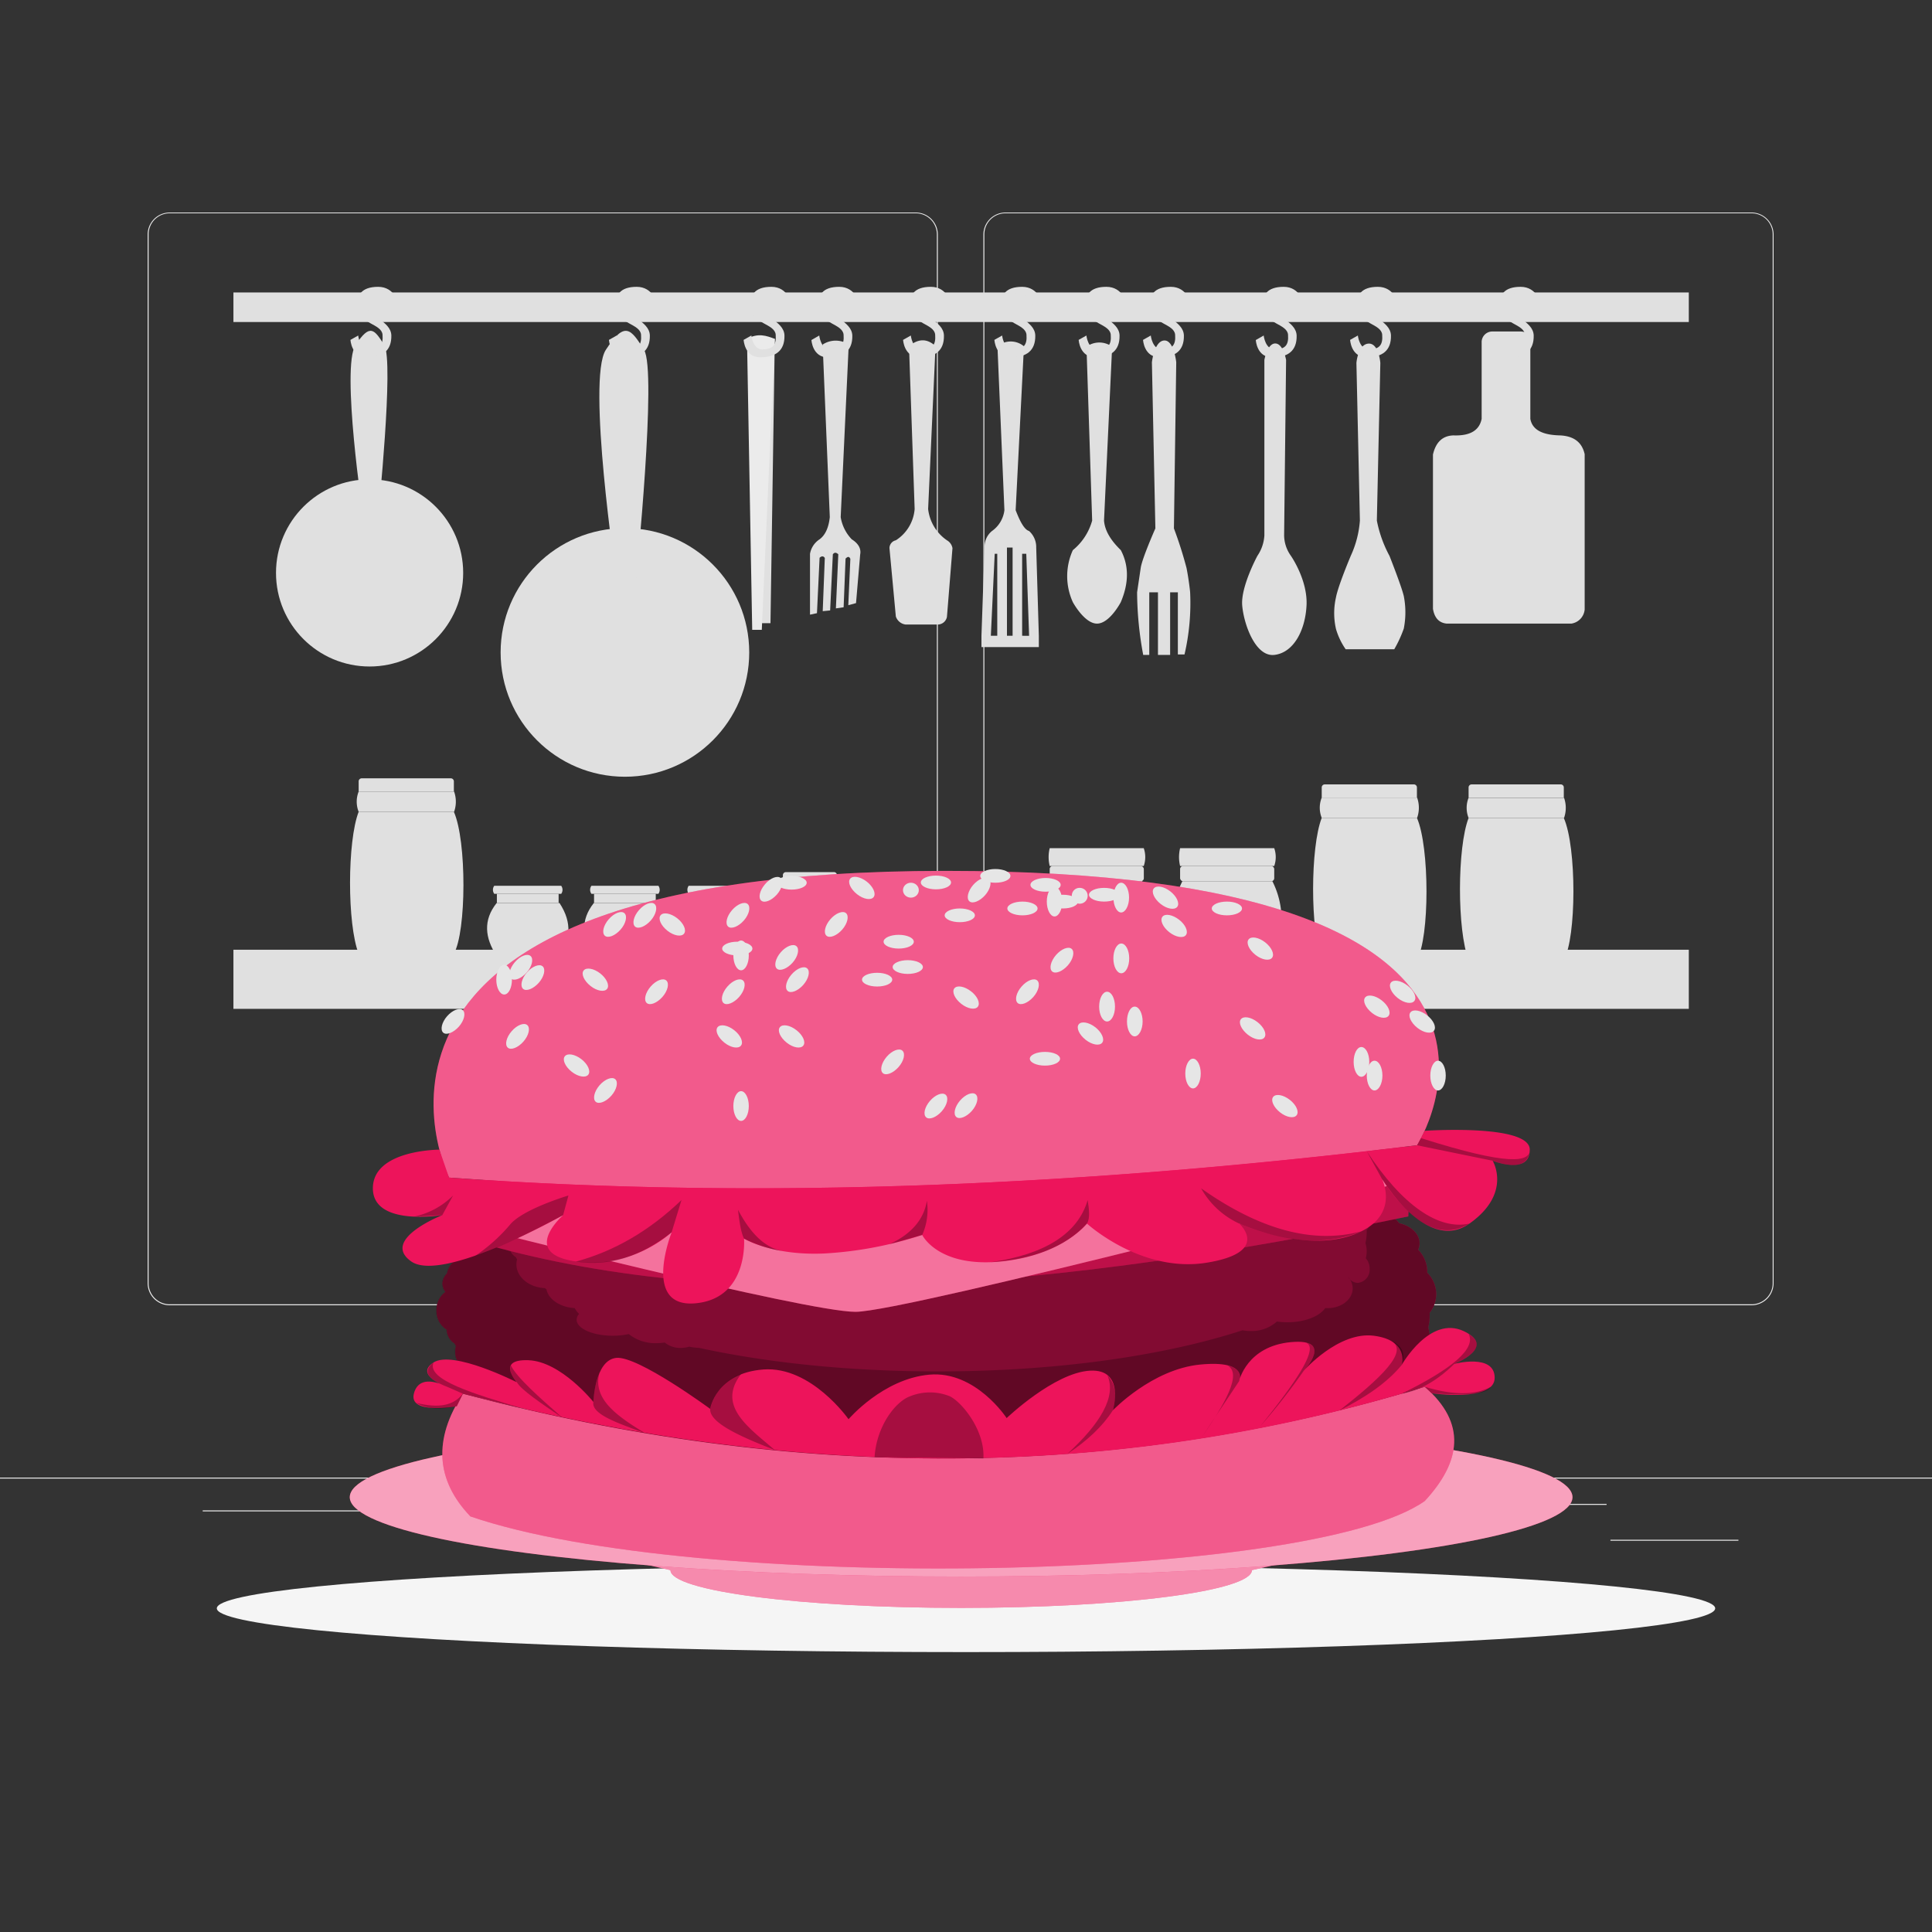 <svg xmlns="http://www.w3.org/2000/svg" viewBox="0 0 500 500"><rect x="0" y="0" width="500" height="500" fill="#333333" stroke="none"/><g id="freepik--background-complete--inject-1"><rect y="382.4" width="500" height="0.25" style="fill:#ebebeb"></rect><rect x="416.78" y="398.49" width="33.12" height="0.25" style="fill:#ebebeb"></rect><rect x="322.53" y="401.21" width="8.69" height="0.25" style="fill:#ebebeb"></rect><rect x="396.59" y="389.21" width="19.19" height="0.25" style="fill:#ebebeb"></rect><rect x="52.46" y="390.89" width="43.19" height="0.25" style="fill:#ebebeb"></rect><rect x="104.56" y="390.89" width="6.33" height="0.25" style="fill:#ebebeb"></rect><rect x="131.47" y="395.11" width="93.68" height="0.25" style="fill:#ebebeb"></rect><path d="M237,337.8H43.91a5.71,5.71,0,0,1-5.7-5.71V60.66A5.71,5.71,0,0,1,43.91,55H237a5.71,5.71,0,0,1,5.71,5.71V332.09A5.71,5.71,0,0,1,237,337.8ZM43.91,55.2a5.46,5.46,0,0,0-5.45,5.46V332.09a5.46,5.46,0,0,0,5.45,5.46H237a5.47,5.47,0,0,0,5.46-5.46V60.66A5.47,5.47,0,0,0,237,55.2Z" style="fill:#ebebeb"></path><path d="M453.31,337.8H260.21a5.72,5.72,0,0,1-5.71-5.71V60.66A5.72,5.72,0,0,1,260.21,55h193.1A5.71,5.71,0,0,1,459,60.66V332.09A5.71,5.71,0,0,1,453.31,337.8ZM260.21,55.2a5.47,5.47,0,0,0-5.46,5.46V332.09a5.47,5.47,0,0,0,5.46,5.46h193.1a5.47,5.47,0,0,0,5.46-5.46V60.66a5.47,5.47,0,0,0-5.46-5.46Z" style="fill:#ebebeb"></path><rect x="60.41" y="245.79" width="376.65" height="15.3" style="fill:#e0e0e0"></rect><path d="M144.79,247.41H128.54c-3.09-4.71-3.53-9.31,0-13.72h16.25C148.29,239,147.44,243.4,144.79,247.41Z" style="fill:#e0e0e0"></path><rect x="128.59" y="231.32" width="15.98" height="2.36" style="fill:#e0e0e0"></rect><path d="M145.24,231.32H127.91a1.77,1.77,0,0,1,0-2.08h17.33A1.77,1.77,0,0,1,145.24,231.32Z" style="fill:#e0e0e0"></path><path d="M169.94,247.41H153.69c-3.09-4.71-3.53-9.31,0-13.72h16.25C173.44,239,172.59,243.4,169.94,247.41Z" style="fill:#e0e0e0"></path><rect x="153.74" y="231.32" width="15.97" height="2.36" style="fill:#e0e0e0"></rect><path d="M170.39,231.32H153.06a1.77,1.77,0,0,1,0-2.08h17.33A1.77,1.77,0,0,1,170.39,231.32Z" style="fill:#e0e0e0"></path><path d="M195.1,247.41H178.85c-3.09-4.71-3.53-9.31,0-13.72H195.1C198.6,239,197.75,243.4,195.1,247.41Z" style="fill:#e0e0e0"></path><rect x="178.9" y="231.32" width="15.98" height="2.36" style="fill:#e0e0e0"></rect><path d="M195.55,231.32H178.23a1.77,1.77,0,0,1,0-2.08h17.32A1.77,1.77,0,0,1,195.55,231.32Z" style="fill:#e0e0e0"></path><path d="M216.67,246.79H202.6q-6.3-8.43,0-18.22h14.07C220.93,235.3,220.8,241.36,216.67,246.79Z" style="fill:#e0e0e0"></path><path d="M203.39,225.7h12.43a.79.79,0,0,1,.79.79v2.08a0,0,0,0,1,0,0h-14a0,0,0,0,1,0,0v-2.08A.79.79,0,0,1,203.39,225.7Z" style="fill:#e0e0e0"></path><path d="M239.94,248.23H225.88q-6.3-8.44,0-18.23h14.06C244.21,236.74,244.07,242.79,239.94,248.23Z" style="fill:#e0e0e0"></path><path d="M226.66,227.13H239.1a.79.79,0,0,1,.79.79V230a0,0,0,0,1,0,0h-14a0,0,0,0,1,0,0v-2.08A.79.79,0,0,1,226.66,227.13Z" style="fill:#e0e0e0"></path><path d="M262.85,248.23H248.79q-6.3-8.44,0-18.23h14.06C267.12,236.74,267,242.79,262.85,248.23Z" style="fill:#e0e0e0"></path><path d="M249.58,227.13H262a.79.79,0,0,1,.79.79V230a0,0,0,0,1,0,0h-14a0,0,0,0,1,0,0v-2.08A.79.79,0,0,1,249.58,227.13Z" style="fill:#e0e0e0"></path><path d="M295.57,247.86H272.28a21.92,21.92,0,0,1,0-19.8h23.29A21.92,21.92,0,0,1,295.57,247.86Z" style="fill:#e0e0e0"></path><rect x="271.66" y="224.12" width="24.36" height="3.94" rx="0.76" style="fill:#e0e0e0"></rect><path d="M296,224.12H271.66a9.71,9.71,0,0,1,0-4.61H296A7,7,0,0,1,296,224.12Z" style="fill:#e0e0e0"></path><path d="M329.32,247.86H306a21.92,21.92,0,0,1,0-19.8h23.29A21.92,21.92,0,0,1,329.32,247.86Z" style="fill:#e0e0e0"></path><rect x="305.41" y="224.12" width="24.36" height="3.94" rx="0.76" style="fill:#e0e0e0"></rect><path d="M329.77,224.12H305.41a9.71,9.71,0,0,1,0-4.61h24.36A7,7,0,0,1,329.77,224.12Z" style="fill:#e0e0e0"></path><path d="M404.71,248.42H380.07c-3-7.65-2.95-29.13,0-36.73h24.64C408.06,219.25,408,242.69,404.71,248.42Z" style="fill:#e0e0e0"></path><path d="M404.77,206.46h-24.7a7.06,7.06,0,0,0,0,5.23h24.7A7.82,7.82,0,0,0,404.77,206.46Z" style="fill:#e0e0e0"></path><path d="M380.86,203h23.06a.79.79,0,0,1,.79.79v2.64a0,0,0,0,1,0,0H380.07a0,0,0,0,1,0,0v-2.64A.79.79,0,0,1,380.86,203Z" style="fill:#e0e0e0"></path><path d="M366.7,248.39H342.06c-3-7.65-2.95-29.13,0-36.73H366.7C370,219.22,370,242.66,366.7,248.39Z" style="fill:#e0e0e0"></path><path d="M366.75,206.43H342.06a7,7,0,0,0,0,5.23h24.69A7.82,7.82,0,0,0,366.75,206.43Z" style="fill:#e0e0e0"></path><path d="M342.85,203h23.06a.79.79,0,0,1,.79.79v2.64a0,0,0,0,1,0,0H342.06a0,0,0,0,1,0,0v-2.64A.79.79,0,0,1,342.85,203Z" style="fill:#e0e0e0"></path><path d="M117.46,246.82H92.82c-3-7.65-2.95-29.14,0-36.73h24.64C120.81,217.64,120.72,241.08,117.46,246.82Z" style="fill:#e0e0e0"></path><path d="M117.52,204.86H92.82a7.06,7.06,0,0,0,0,5.23h24.7A7.82,7.82,0,0,0,117.52,204.86Z" style="fill:#e0e0e0"></path><path d="M93.61,201.43h23.06a.79.79,0,0,1,.79.79v2.64a0,0,0,0,1,0,0H92.82a0,0,0,0,1,0,0v-2.64A.79.79,0,0,1,93.61,201.43Z" style="fill:#e0e0e0"></path><polygon points="196.25 161.28 199.4 161.28 200.52 87.7 195.24 87.7 196.25 161.28" style="fill:#e0e0e0"></polygon><rect x="60.41" y="75.69" width="376.65" height="7.65" style="fill:#e0e0e0"></rect><path d="M290.07,142.38c-2.4-2.34-4.12-4.83-4.35-7.65h0l2.1-45a5.61,5.61,0,0,0-6.64,0l1.47,45a15.07,15.07,0,0,1-5,7.65,16.22,16.22,0,0,0,0,13.46s3,5.55,6.26,5.55,6.15-5.55,6.15-5.55C292.06,151.13,292.29,146.61,290.07,142.38Z" style="fill:#e0e0e0"></path><path d="M308,153.18h0c-.06-.58-.38-3.44-.93-6.19a104.86,104.86,0,0,0-3.26-10.24l.6-43s-.6-5.81-3.15-5.63-3.15,5.63-3.15,5.63l.9,43s-3.42,7.72-3.79,10.2l-.94,6.34h0a90.48,90.48,0,0,0,1.58,16.2h1.57v-16.2h2.25v16.2h3.15v-16.2h2v16.09h1.72A58.92,58.92,0,0,0,308,153.18Z" style="fill:#e0e0e0"></path><path d="M245.07,139.83a11.37,11.37,0,0,1-4.87-8.1l1.91-42.15c-2.28-2.14-4.57-1.86-6.86,0l1.46,42.15h0a10.58,10.58,0,0,1-4.87,8.1,2.1,2.1,0,0,0-1.65,2l1.65,17.7a3.07,3.07,0,0,0,2.55,2.1h8.28a2.44,2.44,0,0,0,2.4-2l1.43-17.77A2.93,2.93,0,0,0,245.07,139.83Z" style="fill:#e0e0e0"></path><path d="M403.7,112.68c-4.22-.1-7.11-1.26-7.65-4.28h0V88.72c.08-1.86-.73-2.81-2.37-2.93h-7.39a2.76,2.76,0,0,0-2.84,2.93V108.4h0c-.57,2.82-2.74,4.45-7.32,4.28-2.86.1-4.56,1.83-5.28,4.95v39.94c.37,2.22,1.46,3.61,3.56,3.82h32.25a4.06,4.06,0,0,0,3.45-3.65V117.55C409.44,114.5,407.35,112.84,403.7,112.68Z" style="fill:#e0e0e0"></path><path d="M334.08,143.84h0a9.25,9.25,0,0,1-1.75-5.29l.51-45.39s-.73-4.27-2.81-4.27-2.81,4.27-2.81,4.27v45.39h0a10.45,10.45,0,0,1-1.8,5.29h0s-4.34,8-3.94,12.83,3.4,13.38,8.32,12.82,8-6.24,8.33-12.82S334.08,143.84,334.08,143.84Z" style="fill:#e0e0e0"></path><path d="M363.3,154.27c-.56-2.48-3.71-10.43-3.71-10.43a31.92,31.92,0,0,1-3.26-9.11h0l.9-40.8s-.38-5.21-3.1-5-3.09,5-3.09,5l.9,40.8h0a26.36,26.36,0,0,1-2.36,9.11h0s-3.27,7.73-3.83,10.76a18.35,18.35,0,0,0,0,8.18,18.08,18.08,0,0,0,2.51,5.25h12.57a31.68,31.68,0,0,0,2.47-5.36A21.74,21.74,0,0,0,363.3,154.27Z" style="fill:#e0e0e0"></path><path d="M197.15,163h-2.48L193.32,87.7c2.88-1.6,5.05-.82,7.2,0Z" style="fill:#ebebeb"></path><path d="M220.43,139.57a10.79,10.79,0,0,1-2.86-5.74h0l2.08-44.66a6.13,6.13,0,0,0-6.75,0l1.85,44.66h0q-.44,4.11-2.64,5.74a5.6,5.6,0,0,0-2.48,3.77v15.73l1.8-.38.68-14.34c.49-.44.95-.54,1.35.05l-.54,13.77,1.92-.19.7-14.53c.43-.57.9-.48,1.41,0l-.62,14,2-.29.5-12.59c.47-.48.91-.69,1.24.06l-.53,12,2-.55,1.07-12.56C222.92,142,222.13,140.64,220.43,139.57Z" style="fill:#e0e0e0"></path><path d="M268.17,141.7h0a5.57,5.57,0,0,0-1.84-4.27c-1.25-.36-2.39-2.54-3.48-5.4h0L265,89.62a5.35,5.35,0,0,0-6.86,0l1.8,42.41h0a7.72,7.72,0,0,1-3.22,5.4,5.24,5.24,0,0,0-1.92,4.27h0L254,164.54v2.93h14.85v-2.93Zm-11.74,22.84,1-21.22h.66v21.22Zm4.17,0V141.7h1.46v22.84Zm3.93,0V143.32h1.07l.73,21.22Z" style="fill:#e0e0e0"></path><circle cx="161.73" cy="168.85" r="32.17" style="fill:#e0e0e0"></circle><path d="M164.65,149.5h-5.17s-7.65-51.3-2.7-58.95,6.52-5.4,9.9,0S164.65,149.5,164.65,149.5Z" style="fill:#e0e0e0"></path><circle cx="95.65" cy="148.27" r="24.22" style="fill:#e0e0e0"></circle><path d="M97.85,133.71H94s-5.76-38.62-2-44.38,4.91-4.07,7.45,0S97.85,133.71,97.85,133.71Z" style="fill:#e0e0e0"></path><path d="M356.59,74.23c-4.28,0-5.85,2.13-5.33,5.81s6.23,3.79,6.45,6.57-.83,3.76-3.37,3.82-2.93-3.6-2.93-3.6l-2,1.13s.22,4.5,4.27,4.5,6.38-1.73,6.3-5.63-6.52-5.1-6.52-8.1,1.71-3,3.15-2.7S360,79.86,360,79.86l1.8-1.35S360.86,74.23,356.59,74.23Z" style="fill:#e0e0e0"></path><path d="M332.22,74.23c-4.28,0-5.86,2.13-5.33,5.81s6.23,3.79,6.45,6.57-.83,3.76-3.37,3.82-2.93-3.6-2.93-3.6L325,88s.22,4.5,4.27,4.5,6.38-1.73,6.3-5.63-6.52-5.1-6.52-8.1,1.71-3,3.15-2.7,3.37,3.83,3.37,3.83l1.8-1.35S336.49,74.23,332.22,74.23Z" style="fill:#e0e0e0"></path><path d="M303,74.23c-4.28,0-5.86,2.13-5.33,5.81s6.23,3.79,6.45,6.57-.83,3.76-3.37,3.82-2.93-3.6-2.93-3.6l-2,1.13s.22,4.5,4.27,4.5,6.38-1.73,6.3-5.63-6.52-5.1-6.52-8.1,1.71-3,3.15-2.7,3.37,3.83,3.37,3.83l1.8-1.35S307.24,74.23,303,74.23Z" style="fill:#e0e0e0"></path><path d="M286.33,74.23c-4.27,0-5.85,2.13-5.33,5.81s6.23,3.79,6.46,6.57-.84,3.76-3.38,3.82-2.92-3.6-2.92-3.6l-2,1.13s.23,4.5,4.28,4.5,6.37-1.73,6.3-5.63-6.53-5.1-6.53-8.1,1.71-3,3.15-2.7,3.38,3.83,3.38,3.83l1.8-1.35S290.61,74.23,286.33,74.23Z" style="fill:#e0e0e0"></path><path d="M264.52,74.23c-4.27,0-5.85,2.13-5.32,5.81s6.22,3.79,6.45,6.57-.84,3.76-3.38,3.82-2.92-3.6-2.92-3.6l-2,1.13s.23,4.5,4.28,4.5,6.37-1.73,6.3-5.63-6.53-5.1-6.53-8.1,1.71-3,3.15-2.7,3.38,3.83,3.38,3.83l1.8-1.35S268.8,74.23,264.52,74.23Z" style="fill:#e0e0e0"></path><path d="M240.9,74.23c-4.28,0-5.86,2.13-5.33,5.81s6.23,3.79,6.45,6.57-.83,3.76-3.37,3.82-2.93-3.6-2.93-3.6l-2,1.13s.22,4.5,4.27,4.5,6.38-1.73,6.3-5.63-6.52-5.1-6.52-8.1,1.71-3,3.15-2.7,3.37,3.83,3.37,3.83l1.8-1.35S245.17,74.23,240.9,74.23Z" style="fill:#e0e0e0"></path><path d="M217.19,74.23c-4.27,0-5.85,2.13-5.32,5.81s6.22,3.79,6.45,6.57-.84,3.76-3.38,3.82-2.92-3.6-2.92-3.6L210,88s.23,4.5,4.28,4.5,6.37-1.73,6.3-5.63-6.53-5.1-6.53-8.1,1.71-3,3.15-2.7,3.38,3.83,3.38,3.83l1.8-1.35S221.47,74.23,217.19,74.23Z" style="fill:#e0e0e0"></path><path d="M199.63,74.23c-4.28,0-5.86,2.13-5.33,5.81s6.23,3.79,6.45,6.57-.83,3.76-3.37,3.82-2.93-3.6-2.93-3.6l-2,1.13s.22,4.5,4.27,4.5,6.38-1.73,6.3-5.63-6.52-5.1-6.52-8.1,1.71-3,3.15-2.7S203,79.86,203,79.86l1.8-1.35S203.9,74.23,199.63,74.23Z" style="fill:#e0e0e0"></path><path d="M164.77,74.23c-4.27,0-5.85,2.13-5.32,5.81s6.22,3.79,6.45,6.57-.84,3.76-3.38,3.82-2.92-3.6-2.92-3.6l-2,1.13s.23,4.5,4.28,4.5,6.37-1.73,6.3-5.63-6.53-5.1-6.53-8.1,1.71-3,3.15-2.7,3.38,3.83,3.38,3.83l1.8-1.35S169.05,74.23,164.77,74.23Z" style="fill:#e0e0e0"></path><path d="M97.87,74.23c-4.27,0-5.85,2.13-5.33,5.81s6.23,3.79,6.46,6.57-.84,3.76-3.38,3.82-2.92-3.6-2.92-3.6l-2,1.13s.23,4.5,4.28,4.5,6.37-1.73,6.3-5.63-6.53-5.1-6.53-8.1,1.71-3,3.15-2.7,3.38,3.83,3.38,3.83l1.8-1.35S102.15,74.23,97.87,74.23Z" style="fill:#e0e0e0"></path><path d="M393.53,74.23c-4.28,0-5.86,2.13-5.33,5.81s6.23,3.79,6.45,6.57-.83,3.76-3.37,3.82-2.93-3.6-2.93-3.6l-2,1.13s.22,4.5,4.27,4.5,6.38-1.73,6.3-5.63-6.52-5.1-6.52-8.1,1.71-3,3.15-2.7,3.37,3.83,3.37,3.83l1.8-1.35S397.8,74.23,393.53,74.23Z" style="fill:#e0e0e0"></path></g><g id="freepik--Shadow--inject-1"><ellipse id="freepik--path--inject-1" cx="250" cy="416.24" rx="193.89" ry="11.32" style="fill:#f5f5f5"></ellipse></g><g id="freepik--Hamburger--inject-1"><path d="M90.51,387.47l83,18.88c0,5.4,33.69,9.77,75.26,9.77S324,411.75,324,406.35l83-18.88Z" style="fill:#ED145B"></path><path d="M90.51,387.47l83,18.88c0,5.4,33.69,9.77,75.26,9.77S324,411.75,324,406.35l83-18.88Z" style="fill:#fff;opacity:0.5"></path><ellipse cx="248.74" cy="387.47" rx="158.22" ry="20.54" style="fill:#ED145B"></ellipse><ellipse cx="248.74" cy="387.47" rx="158.22" ry="20.54" style="fill:#fff;opacity:0.6"></ellipse><path d="M370,346a8.13,8.13,0,0,0-.38-2.43,13.84,13.84,0,0,0,.38-3.19c0-.22,0-.43,0-.64a7.77,7.77,0,0,0-.64-10.36c0-.05,0-.09,0-.14a8.1,8.1,0,0,0-2.36-5.82,4,4,0,0,0,.37-1.67c0-2.45-2.22-4.51-5.26-5.18a8.66,8.66,0,0,0-6.95-3.48,9.81,9.81,0,0,0-1.09.07,10.31,10.31,0,0,0-8.68-4.2,12.19,12.19,0,0,0-2.87.34,4.23,4.23,0,0,0-4-2.88,4.17,4.17,0,0,0-2.29.68c-1.27-2.35-4.86-4-9.1-4A14.25,14.25,0,0,0,322,304a14.68,14.68,0,0,0-8.92-2.87,14.94,14.94,0,0,0-8,2.23c-.78-2-2-3.3-3.46-3.3s-2.52,1.15-3.31,2.94a7.81,7.81,0,0,0-6.61-3.41,8.47,8.47,0,0,0-3.59.79,8.78,8.78,0,0,0-4.57-1.24,8.94,8.94,0,0,0-4.14,1,5.25,5.25,0,0,0-9,0c-8.86-.63-18.05-1-27.49-1a345.29,345.29,0,0,0-67,6.17,7.44,7.44,0,0,0-2.5-.42c-2.11,0-3.89.81-4.45,1.92l-.66.16a6,6,0,0,0-2.72-.63,5.09,5.09,0,0,0-4.64,2.49l-.14,0a8.63,8.63,0,0,0-3.55-.7c-3,0-5.45,1.31-5.45,2.93a1.44,1.44,0,0,0,.08.46l-.62.21a1.89,1.89,0,0,0-1.55-1.13,1.71,1.71,0,0,0-1.36.82,4.21,4.21,0,0,0-3.23,1.66c-.27,0-.54,0-.82,0-3.51,0-6.44,1.4-7.26,3.29a7.48,7.48,0,0,0-1.5-.15,8,8,0,0,0-7.22,4.57,6.49,6.49,0,0,0-.77-.05c-2.68,0-4.85,1.58-4.85,3.53v0c-3.61.28-6.49,2.49-7,5.3a3.66,3.66,0,0,0-1.18,2.61,3.54,3.54,0,0,0,.77,2.16,5.84,5.84,0,0,0-2.32,4.79,5.74,5.74,0,0,0,2.66,5s0,.08,0,.12a4.31,4.31,0,0,0,2,3.42c.12.23.26.45.39.67a5.62,5.62,0,0,0-.2,1.48c0,3.77,3.74,6.84,8.44,7l.47.35c.59,3,4.07,5.34,8.39,5.59a7.42,7.42,0,0,0,1.3,1.72,2.61,2.61,0,0,0-.73,1.73c0,2.62,4.78,4.74,10.69,4.74a22.17,22.17,0,0,0,4.77-.5,12.66,12.66,0,0,0,8.24,2.7,14.77,14.77,0,0,0,2.43-.19,7.25,7.25,0,0,0,4.76,1.6,8.3,8.3,0,0,0,2.5-.37,16.18,16.18,0,0,0,2.94.37c20.25,4.4,44.61,7,70.83,7,35.34,0,67.31-4.67,90.36-12.21a13.26,13.26,0,0,0,2.47.24,11.16,11.16,0,0,0,7.73-2.83,21.14,21.14,0,0,0,3.13.23c5.12,0,9.48-1.75,11.19-4.2.25,0,.51,0,.77,0,4.08,0,7.39-2.62,7.39-5.85a5,5,0,0,0-1.36-3.37l0,0a3.37,3.37,0,0,0,2.85,1.74c1.95,0,3.53-1.88,3.53-4.2a4.61,4.61,0,0,0-1.15-3.1A8.27,8.27,0,0,0,370,346Z" style="fill:#ED145B"></path><path d="M370,346a8.13,8.13,0,0,0-.38-2.43,13.84,13.84,0,0,0,.38-3.19c0-.22,0-.43,0-.64a7.77,7.77,0,0,0-.64-10.36c0-.05,0-.09,0-.14a8.1,8.1,0,0,0-2.36-5.82,4,4,0,0,0,.37-1.67c0-2.45-2.22-4.51-5.26-5.18a8.66,8.66,0,0,0-6.95-3.48,9.81,9.81,0,0,0-1.09.07,10.31,10.31,0,0,0-8.68-4.2,12.19,12.19,0,0,0-2.87.34,4.23,4.23,0,0,0-4-2.88,4.17,4.17,0,0,0-2.29.68c-1.27-2.35-4.86-4-9.1-4A14.25,14.25,0,0,0,322,304a14.68,14.68,0,0,0-8.92-2.87,14.94,14.94,0,0,0-8,2.23c-.78-2-2-3.3-3.46-3.3s-2.52,1.15-3.31,2.94a7.81,7.81,0,0,0-6.61-3.41,8.47,8.47,0,0,0-3.59.79,8.78,8.78,0,0,0-4.57-1.24,8.94,8.94,0,0,0-4.14,1,5.25,5.25,0,0,0-9,0c-8.86-.63-18.05-1-27.49-1a345.29,345.29,0,0,0-67,6.17,7.44,7.44,0,0,0-2.5-.42c-2.11,0-3.89.81-4.45,1.92l-.66.16a6,6,0,0,0-2.72-.63,5.09,5.09,0,0,0-4.64,2.49l-.14,0a8.63,8.63,0,0,0-3.55-.7c-3,0-5.45,1.31-5.45,2.93a1.44,1.44,0,0,0,.08.46l-.62.21a1.89,1.89,0,0,0-1.55-1.13,1.71,1.71,0,0,0-1.36.82,4.21,4.21,0,0,0-3.23,1.66c-.27,0-.54,0-.82,0-3.51,0-6.44,1.4-7.26,3.29a7.48,7.48,0,0,0-1.5-.15,8,8,0,0,0-7.22,4.57,6.49,6.49,0,0,0-.77-.05c-2.68,0-4.85,1.58-4.85,3.53v0c-3.61.28-6.49,2.49-7,5.3a3.66,3.66,0,0,0-1.18,2.61,3.54,3.54,0,0,0,.77,2.16,5.84,5.84,0,0,0-2.32,4.79,5.74,5.74,0,0,0,2.66,5s0,.08,0,.12a4.31,4.31,0,0,0,2,3.42c.12.23.26.45.39.67a5.62,5.62,0,0,0-.2,1.48c0,3.77,3.74,6.84,8.44,7l.47.35c.59,3,4.07,5.34,8.39,5.59a7.42,7.42,0,0,0,1.3,1.72,2.61,2.61,0,0,0-.73,1.73c0,2.62,4.78,4.74,10.69,4.74a22.17,22.17,0,0,0,4.77-.5,12.66,12.66,0,0,0,8.24,2.7,14.77,14.77,0,0,0,2.43-.19,7.25,7.25,0,0,0,4.76,1.6,8.3,8.3,0,0,0,2.5-.37,16.18,16.18,0,0,0,2.94.37c20.25,4.4,44.61,7,70.83,7,35.34,0,67.31-4.67,90.36-12.21a13.26,13.26,0,0,0,2.47.24,11.16,11.16,0,0,0,7.73-2.83,21.14,21.14,0,0,0,3.13.23c5.12,0,9.48-1.75,11.19-4.2.25,0,.51,0,.77,0,4.08,0,7.39-2.62,7.39-5.85a5,5,0,0,0-1.36-3.37l0,0a3.37,3.37,0,0,0,2.85,1.74c1.95,0,3.53-1.88,3.53-4.2a4.61,4.61,0,0,0-1.15-3.1A8.27,8.27,0,0,0,370,346Z" style="opacity:0.45"></path><path d="M370,346a8.13,8.13,0,0,0-.38-2.43,13.84,13.84,0,0,0,.38-3.19c0-.22,0-.43,0-.64a7.77,7.77,0,0,0-.64-10.36c0-.05,0-.09,0-.14a8.1,8.1,0,0,0-2.36-5.82,4,4,0,0,0,.37-1.67c0-2.45-2.22-4.51-5.26-5.18a8.66,8.66,0,0,0-6.95-3.48h-.08a7.6,7.6,0,0,1,.09,1.07,6.7,6.7,0,0,1-1.47,4.2c0,.19,0,.38,0,.56a12,12,0,0,1-.33,2.79,6.93,6.93,0,0,1,.09,3.92,4,4,0,0,1,1,2.71,3.42,3.42,0,0,1-3.08,3.67,3,3,0,0,1-2.49-1.52h0a4.42,4.42,0,0,1,1.18,2.94c0,2.82-2.88,5.11-6.44,5.11-.23,0-.45,0-.67,0-1.49,2.14-5.3,3.66-9.77,3.66a20.06,20.06,0,0,1-2.73-.19,9.78,9.78,0,0,1-6.74,2.46,11.64,11.64,0,0,1-2.16-.2c-20.11,6.57-48,10.65-78.83,10.65-22.88,0-44.13-2.24-61.8-6.09a13.89,13.89,0,0,1-2.56-.32,7.29,7.29,0,0,1-2.19.33,6.3,6.3,0,0,1-4.15-1.4,13.29,13.29,0,0,1-2.12.17,11,11,0,0,1-7.19-2.36,19.19,19.19,0,0,1-4.16.43c-5.15,0-9.33-1.85-9.33-4.13a2.31,2.31,0,0,1,.64-1.51,6,6,0,0,1-1.13-1.5c-3.78-.22-6.81-2.26-7.32-4.87l-.41-.31c-4.1-.17-7.36-2.86-7.36-6.14a5,5,0,0,1,.17-1.29c-.12-.2-.24-.39-.34-.59a3.76,3.76,0,0,1-1.76-3s0-.07,0-.1a4.89,4.89,0,0,1-2.21-3.36,7.7,7.7,0,0,0-1.28,1.91,6.49,6.49,0,0,0-.77-.05c-2.68,0-4.85,1.58-4.85,3.53v0c-3.61.28-6.49,2.49-7,5.3a3.66,3.66,0,0,0-1.18,2.61,3.54,3.54,0,0,0,.77,2.16,5.84,5.84,0,0,0-2.32,4.79,5.74,5.74,0,0,0,2.66,5s0,.08,0,.12a4.31,4.31,0,0,0,2,3.42c.12.23.26.45.39.67a5.62,5.62,0,0,0-.2,1.48c0,3.77,3.74,6.84,8.44,7l.47.35c.59,3,4.07,5.34,8.39,5.59a7.42,7.42,0,0,0,1.3,1.72,2.61,2.61,0,0,0-.73,1.73c0,2.62,4.78,4.74,10.69,4.74a22.17,22.17,0,0,0,4.77-.5,12.66,12.66,0,0,0,8.24,2.7,14.77,14.77,0,0,0,2.43-.19,7.25,7.25,0,0,0,4.76,1.6,8.3,8.3,0,0,0,2.5-.37,16.18,16.18,0,0,0,2.94.37c20.25,4.4,44.61,7,70.83,7,35.34,0,67.31-4.67,90.36-12.21a13.26,13.26,0,0,0,2.47.24,11.16,11.16,0,0,0,7.73-2.83,21.14,21.14,0,0,0,3.13.23c5.12,0,9.48-1.75,11.19-4.2.25,0,.51,0,.77,0,4.08,0,7.39-2.62,7.39-5.85a5,5,0,0,0-1.36-3.37l0,0a3.37,3.37,0,0,0,2.85,1.74c1.95,0,3.53-1.88,3.53-4.2a4.61,4.61,0,0,0-1.15-3.1A8.27,8.27,0,0,0,370,346Z" style="opacity:0.25"></path><path d="M119.8,360.69c85.87,22.76,169,22.51,248.94-1.79,10.84,9.43,9.43,19.34,0,29.55-29.54,20.95-188.52,24-247,4Q108.25,378.33,119.8,360.69Z" style="fill:#ED145B"></path><path d="M119.8,360.69c85.87,22.76,169,22.51,248.94-1.79,10.84,9.43,9.43,19.34,0,29.55-29.54,20.95-188.52,24-247,4Q108.25,378.33,119.8,360.69Z" style="fill:#fff;opacity:0.3"></path><path d="M363.56,298c0-9.5-53.41-10.18-119.29-10.18S125,295.56,125,305.05s53.41,17.2,119.29,17.2S363.56,307.53,363.56,298Z" style="fill:#ED145B"></path><path d="M125,305.05l.66,17c65.21,18.46,147.79,11.71,238.81-7.25.33-4.57-.25-11.09-1.11-18.75Q241.93,320.65,125,305.05Z" style="fill:#ED145B"></path><path d="M125,305.05l.66,17c65.21,18.46,147.79,11.71,238.81-7.25.33-4.57-.25-11.09-1.11-18.75Q241.93,320.65,125,305.05Z" style="opacity:0.2"></path><path d="M116.21,304.76s-39.3-79.38,128.39-79.38,122.16,71,122.16,71C282.35,306.65,199.33,310.73,116.21,304.76Z" style="fill:#ED145B"></path><path d="M116.21,304.76s-39.3-79.38,128.39-79.38,122.16,71,122.16,71C282.35,306.65,199.33,310.73,116.21,304.76Z" style="fill:#fff;opacity:0.3"></path><path d="M306.75,277.83c0,2.13.91,3.85,2,3.85s2-1.72,2-3.85-.92-3.85-2-3.85S306.75,275.7,306.75,277.83Z" style="fill:#e6e6e6"></path><ellipse cx="235.74" cy="230.38" rx="2.05" ry="1.93" style="fill:#e6e6e6"></ellipse><path d="M277.39,231.7a2.05,2.05,0,1,0,2.05-1.92A2,2,0,0,0,277.39,231.7Z" style="fill:#e6e6e6"></path><path d="M270.91,233.33c0,2.13.92,3.85,2,3.85s2-1.72,2-3.85-.91-3.85-2-3.85S270.91,231.21,270.91,233.33Z" style="fill:#e6e6e6"></path><path d="M288.15,232.3c0,2.13.91,3.85,2,3.85s2.05-1.72,2.05-3.85-.92-3.85-2.05-3.85S288.15,230.18,288.15,232.3Z" style="fill:#e6e6e6"></path><path d="M189.79,247.26c0,2.13.91,3.85,2,3.85s2-1.72,2-3.85-.92-3.85-2-3.85S189.79,245.14,189.79,247.26Z" style="fill:#e6e6e6"></path><path d="M128.44,253.53c0,2.13.92,3.85,2.05,3.85s2-1.72,2-3.85-.92-3.85-2-3.85S128.44,251.41,128.44,253.53Z" style="fill:#e6e6e6"></path><path d="M291.66,264.36c0,2.13.91,3.85,2,3.85s2.05-1.72,2.05-3.85-.92-3.85-2.05-3.85S291.66,262.24,291.66,264.36Z" style="fill:#e6e6e6"></path><ellipse cx="286.51" cy="260.51" rx="2.05" ry="3.85" style="fill:#e6e6e6"></ellipse><ellipse cx="290.19" cy="248.03" rx="2.05" ry="3.85" style="fill:#e6e6e6"></ellipse><path d="M350.32,274.82c0,2.13.91,3.85,2,3.85s2.05-1.72,2.05-3.85-.92-3.85-2.05-3.85S350.32,272.69,350.32,274.82Z" style="fill:#e6e6e6"></path><path d="M353.72,278.36c0,2.13.91,3.85,2,3.85s2.05-1.72,2.05-3.85-.92-3.85-2.05-3.85S353.72,276.24,353.72,278.36Z" style="fill:#e6e6e6"></path><path d="M370.16,278.36c0,2.13.92,3.85,2,3.85s2-1.72,2-3.85-.91-3.85-2-3.85S370.16,276.24,370.16,278.36Z" style="fill:#e6e6e6"></path><path d="M189.79,286.24c0,2.13.91,3.85,2,3.85s2-1.72,2-3.85-.92-3.85-2-3.85S189.79,284.12,189.79,286.24Z" style="fill:#e6e6e6"></path><path d="M251.87,229c-1.39,1.61-1.82,3.51-1,4.25s2.68,0,4.07-1.57,1.82-3.52,1-4.25S253.26,227.43,251.87,229Z" style="fill:#e6e6e6"></path><path d="M157.53,237.91c-1.39,1.61-1.82,3.51-1,4.25s2.68,0,4.07-1.58,1.82-3.51,1-4.25S158.92,236.3,157.53,237.91Z" style="fill:#e6e6e6"></path><path d="M198,228.82c-1.39,1.61-1.83,3.51-1,4.25s2.67,0,4.06-1.57,1.83-3.52,1-4.26S199.35,227.21,198,228.82Z" style="fill:#e6e6e6"></path><path d="M214.89,237.91c-1.39,1.61-1.82,3.51-1,4.25s2.68,0,4.07-1.58,1.82-3.51,1-4.25S216.28,236.3,214.89,237.91Z" style="fill:#e6e6e6"></path><path d="M115.7,263c-1.39,1.6-1.82,3.51-1,4.25s2.68,0,4.07-1.58,1.82-3.51,1-4.25S117.09,261.42,115.7,263Z" style="fill:#e6e6e6"></path><path d="M132.41,266.88c-1.39,1.6-1.83,3.51-1,4.25s2.67,0,4.06-1.58,1.83-3.51,1-4.25S133.8,265.27,132.41,266.88Z" style="fill:#e6e6e6"></path><path d="M168.38,255.33c-1.39,1.6-1.83,3.51-1,4.25s2.67,0,4.06-1.58,1.83-3.51,1-4.25S169.77,253.72,168.38,255.33Z" style="fill:#e6e6e6"></path><path d="M188.24,255.33c-1.39,1.6-1.82,3.51-1,4.25s2.67,0,4.06-1.58,1.83-3.51,1-4.25S189.63,253.72,188.24,255.33Z" style="fill:#e6e6e6"></path><path d="M264.37,255.33c-1.39,1.6-1.82,3.51-1,4.25s2.68,0,4.07-1.58,1.82-3.51,1-4.25S265.76,253.72,264.37,255.33Z" style="fill:#e6e6e6"></path><path d="M273.29,247.16c-1.39,1.61-1.82,3.51-1,4.25s2.68,0,4.07-1.58,1.82-3.51,1-4.25S274.68,245.55,273.29,247.16Z" style="fill:#e6e6e6"></path><path d="M204.84,252.2c-1.39,1.61-1.83,3.51-1,4.25s2.67,0,4.06-1.58,1.83-3.51,1-4.25S206.23,250.59,204.84,252.2Z" style="fill:#e6e6e6"></path><path d="M202.06,246.45c-1.39,1.61-1.82,3.52-1,4.25s2.68,0,4.07-1.57,1.82-3.51,1-4.25S203.45,244.84,202.06,246.45Z" style="fill:#e6e6e6"></path><path d="M133.25,249c-1.39,1.61-1.82,3.51-1,4.25s2.68,0,4.07-1.58,1.82-3.51,1-4.25S134.64,247.36,133.25,249Z" style="fill:#e6e6e6"></path><path d="M136.37,251.66c-1.39,1.61-1.82,3.51-1,4.25s2.68,0,4.07-1.57,1.82-3.52,1-4.25S137.76,250.05,136.37,251.66Z" style="fill:#e6e6e6"></path><path d="M165.35,235.55c-1.39,1.61-1.82,3.51-1,4.25s2.68,0,4.07-1.58,1.82-3.51,1-4.25S166.74,233.94,165.35,235.55Z" style="fill:#e6e6e6"></path><path d="M189.44,235.55c-1.39,1.61-1.82,3.51-1,4.25s2.68,0,4.07-1.58,1.82-3.51,1-4.25S190.83,233.94,189.44,235.55Z" style="fill:#e6e6e6"></path><path d="M155.16,280.87c-1.39,1.61-1.82,3.52-1,4.26s2.68,0,4.07-1.58,1.82-3.51,1-4.25S156.55,279.27,155.16,280.87Z" style="fill:#e6e6e6"></path><path d="M229.48,273.48c-1.39,1.61-1.83,3.52-1,4.25s2.67,0,4.06-1.57,1.83-3.51,1-4.25S230.87,271.87,229.48,273.48Z" style="fill:#e6e6e6"></path><path d="M240.68,284.9c-1.39,1.61-1.83,3.52-1,4.26s2.67,0,4.06-1.58,1.83-3.51,1-4.25S242.07,283.3,240.68,284.9Z" style="fill:#e6e6e6"></path><path d="M248.47,284.81c-1.39,1.61-1.82,3.51-1,4.25s2.67,0,4.06-1.58,1.82-3.51,1-4.25S249.86,283.2,248.47,284.81Z" style="fill:#e6e6e6"></path><path d="M333.79,284.63c-1.68-1.31-3.61-1.64-4.3-.75s.11,2.67,1.79,4,3.6,1.64,4.29.74S335.47,285.93,333.79,284.63Z" style="fill:#e6e6e6"></path><path d="M224.31,228.16c-1.68-1.3-3.6-1.64-4.3-.74s.11,2.67,1.79,4,3.6,1.64,4.29.75S226,229.47,224.31,228.16Z" style="fill:#e6e6e6"></path><path d="M175.25,237.63c-1.68-1.3-3.6-1.64-4.3-.75s.11,2.68,1.79,4,3.6,1.64,4.29.75S176.93,238.94,175.25,237.63Z" style="fill:#e6e6e6"></path><path d="M155.34,251.92c-1.68-1.31-3.6-1.64-4.3-.75s.11,2.67,1.79,4,3.6,1.64,4.29.75S157,253.22,155.34,251.92Z" style="fill:#e6e6e6"></path><path d="M325.44,264.52c-1.68-1.31-3.6-1.64-4.3-.75s.11,2.67,1.79,4,3.6,1.64,4.29.74S327.12,265.82,325.44,264.52Z" style="fill:#e6e6e6"></path><path d="M327.42,243.87c-1.68-1.3-3.6-1.64-4.29-.75s.1,2.68,1.78,4,3.6,1.64,4.3.75S329.1,245.18,327.42,243.87Z" style="fill:#e6e6e6"></path><path d="M305.12,238c-1.68-1.3-3.6-1.64-4.29-.75s.1,2.68,1.78,4,3.61,1.64,4.3.75S306.8,239.27,305.12,238Z" style="fill:#e6e6e6"></path><path d="M302.88,230.69c-1.68-1.31-3.6-1.64-4.29-.75s.1,2.67,1.78,4,3.61,1.64,4.3.75S304.56,232,302.88,230.69Z" style="fill:#e6e6e6"></path><path d="M150.47,274.12c-1.68-1.3-3.6-1.64-4.3-.75s.11,2.68,1.79,4,3.6,1.64,4.29.75S152.15,275.42,150.47,274.12Z" style="fill:#e6e6e6"></path><path d="M190,266.6c-1.68-1.31-3.6-1.64-4.3-.75s.11,2.67,1.79,4,3.6,1.64,4.29.74S191.66,267.9,190,266.6Z" style="fill:#e6e6e6"></path><path d="M206.11,266.6c-1.67-1.31-3.6-1.64-4.29-.75s.11,2.67,1.79,4,3.6,1.64,4.29.74S207.79,267.9,206.11,266.6Z" style="fill:#e6e6e6"></path><path d="M283.47,265.85c-1.68-1.3-3.61-1.64-4.3-.75s.11,2.68,1.79,4,3.6,1.64,4.29.75S285.14,267.16,283.47,265.85Z" style="fill:#e6e6e6"></path><path d="M251.28,256.54c-1.68-1.3-3.61-1.64-4.3-.75s.11,2.68,1.79,4,3.6,1.64,4.29.75S253,257.85,251.28,256.54Z" style="fill:#e6e6e6"></path><path d="M357.59,258.9c-1.68-1.31-3.6-1.64-4.3-.75s.11,2.67,1.79,4,3.6,1.64,4.29.74S359.27,260.2,357.59,258.9Z" style="fill:#e6e6e6"></path><path d="M364.25,255.05c-1.68-1.31-3.6-1.64-4.29-.75s.1,2.67,1.78,4,3.6,1.64,4.3.74S365.93,256.35,364.25,255.05Z" style="fill:#e6e6e6"></path><path d="M369.32,262.75c-1.68-1.31-3.6-1.64-4.3-.75s.11,2.67,1.79,4,3.6,1.64,4.3.74S371,264.05,369.32,262.75Z" style="fill:#e6e6e6"></path><path d="M274.34,274c0,1-1.75,1.78-3.91,1.78s-3.91-.8-3.91-1.78,1.75-1.77,3.91-1.77S274.34,273,274.34,274Z" style="fill:#e6e6e6"></path><path d="M246.13,228.38c0,1-1.75,1.78-3.91,1.78s-3.91-.8-3.91-1.78,1.75-1.78,3.91-1.78S246.13,227.4,246.13,228.38Z" style="fill:#e6e6e6"></path><path d="M261.5,226.68c0,1-1.75,1.77-3.91,1.77s-3.91-.79-3.91-1.77,1.75-1.78,3.91-1.78S261.5,225.69,261.5,226.68Z" style="fill:#e6e6e6"></path><path d="M274.5,229c0,1-1.75,1.77-3.91,1.77s-3.91-.79-3.91-1.77,1.75-1.78,3.91-1.78S274.5,228,274.5,229Z" style="fill:#e6e6e6"></path><path d="M208.77,228.45c0,1-1.75,1.78-3.91,1.78s-3.91-.8-3.91-1.78,1.75-1.77,3.91-1.77S208.77,227.47,208.77,228.45Z" style="fill:#e6e6e6"></path><path d="M236.49,243.71c0,1-1.75,1.78-3.91,1.78s-3.91-.8-3.91-1.78,1.75-1.78,3.91-1.78S236.49,242.73,236.49,243.71Z" style="fill:#e6e6e6"></path><path d="M238.84,250.27c0,1-1.75,1.78-3.91,1.78s-3.91-.8-3.91-1.78,1.75-1.78,3.91-1.78S238.84,249.29,238.84,250.27Z" style="fill:#e6e6e6"></path><path d="M230.91,253.53c0,1-1.75,1.78-3.91,1.78s-3.91-.79-3.91-1.78,1.75-1.77,3.91-1.77S230.91,252.55,230.91,253.53Z" style="fill:#e6e6e6"></path><path d="M194.72,245.49c0,1-1.75,1.77-3.91,1.77s-3.91-.79-3.91-1.77,1.75-1.78,3.91-1.78S194.72,244.5,194.72,245.49Z" style="fill:#e6e6e6"></path><path d="M321.43,235.11c0,1-1.75,1.78-3.91,1.78s-3.91-.8-3.91-1.78,1.75-1.78,3.91-1.78S321.43,234.13,321.43,235.11Z" style="fill:#e6e6e6"></path><path d="M252.3,236.89c0,1-1.75,1.77-3.91,1.77s-3.91-.79-3.91-1.77,1.75-1.78,3.91-1.78S252.3,235.91,252.3,236.89Z" style="fill:#e6e6e6"></path><path d="M268.52,235.11c0,1-1.75,1.78-3.91,1.78s-3.91-.8-3.91-1.78,1.75-1.78,3.91-1.78S268.52,234.13,268.52,235.11Z" style="fill:#e6e6e6"></path><path d="M279,233.33c0,1-1.75,1.78-3.91,1.78s-3.91-.8-3.91-1.78,1.75-1.77,3.91-1.77S279,232.35,279,233.33Z" style="fill:#e6e6e6"></path><path d="M289.65,231.56c0,1-1.75,1.77-3.91,1.77s-3.91-.79-3.91-1.77,1.75-1.78,3.91-1.78S289.65,230.57,289.65,231.56Z" style="fill:#e6e6e6"></path><path d="M123,317.69s85.5,21.81,98.4,21.81S366.51,305,366.51,305L123,312.14Z" style="fill:#ED145B"></path><path d="M123,317.69s85.5,21.81,98.4,21.81S366.51,305,366.51,305L123,312.14Z" style="fill:#fff;opacity:0.4"></path><path d="M113.71,297.53s-17.21,0-17.21,10,18,6.93,18,6.93-16.14,6.32-8.07,12,39.34-12,39.34-12-11.44,9.94,3.29,12,24.78-7.57,24.78-7.57S166,338.5,179.9,337.3s12.66-16.74,12.66-16.74,7.22,4.44,20.74,3.84a98.37,98.37,0,0,0,25.36-4.8s4.05,8.4,20.14,6.9,22.5-9.84,22.5-9.84,14,12.84,30.9,10.14,8.51-10.14,8.51-10.14,16.74,7.54,29.42,2.94,7.49-14.55,7.49-14.55,11.58,19.46,22.68,11.61,6-16.26,6-16.26,9.6,3.86,9.6-2.87-27.2-4.88-27.2-4.88l-1.94,3.74c-89.9,11.06-173.13,13.94-250.55,8.37Z" style="fill:#ED145B"></path><path d="M107.05,314.88a20.21,20.21,0,0,0,10.2-5.48l-2.78,5.06Z" style="opacity:0.3"></path><path d="M147.11,309.4s-12.06,3.56-15.26,7.71A43.79,43.79,0,0,1,123,325c6.43-2.16,14.26-6,22.73-10.52Z" style="opacity:0.3"></path><path d="M173.81,318.93l2.56-8.36c-8.34,8-17.46,13.26-27.34,15.93C157.67,327.85,165.91,325.16,173.81,318.93Z" style="opacity:0.3"></path><path d="M192.56,320.56c-.83-1.63-1.21-4.51-1.57-7.47,2.93,5.5,6.47,9.66,11.47,10.68A33.45,33.45,0,0,1,192.56,320.56Z" style="opacity:0.3"></path><path d="M230.19,322c5.63-2.61,8.88-6.34,9.69-11.23a16,16,0,0,1-1.22,8.85Z" style="opacity:0.3"></path><path d="M256.43,326.65c14-2,22.56-7.42,25.06-16.08.37,2.42.66,4.75-.19,6.09C275.56,322.92,267,325.94,256.43,326.65Z" style="opacity:0.3"></path><path d="M320.71,316.66a21.69,21.69,0,0,1-9.87-9.13c14.79,10.46,28.74,14.59,41.52,11.12C343.88,322.29,333.46,321.89,320.71,316.66Z" style="opacity:0.3"></path><path d="M357.62,305.05l-3.9-7.11c9.16,14,18.58,20.5,26.58,18.72C373.21,320.94,365.66,317.28,357.62,305.05Z" style="opacity:0.3"></path><path d="M386.3,300.4l-19.54-4,1-1.85c22.93,7.27,28.13,6.19,28.18,3C395.61,301.68,392.29,302.51,386.3,300.4Z" style="opacity:0.3"></path><path d="M119.8,360.69c90,23.56,172.63,21.65,248.94-1.79l1.78,1.67s16.3,2.38,16.3-4-10.47-3.6-10.47-3.6,11.22-4.36,2.45-8.48-16,8.7-16,8.7,1.94-6.3-7.23-7.5-18.18,9.07-18.18,9.07,8.11-8.47-3.3-7.42-13.39,10-13.39,10,2.44-5.4-10.06-4.2S288,365,288,365s3.31-10.8-5.94-10.27S260.52,367,260.52,367s-8-12.3-20-11.24-20.92,11.53-20.92,11.53-9.63-13.77-22-12.87-13.8,10.2-13.8,10.2-18.74-13.8-24.32-13.2-5.91,11.4-5.91,11.4-8.37-10.5-16.84-10.8-3,5.7-3,5.7-16.49-8.4-21.56-5.1,3.49,6.3,3.49,6.3-7-4-8.53,1.67,11.07,3.35,11.07,3.35Z" style="fill:#ED145B"></path><path d="M107.72,363.07c5.88,1.42,9.59.74,12.08-2.38l-1.56,3.23C114.35,364.84,110.77,364.82,107.72,363.07Z" style="opacity:0.3"></path><path d="M115.7,358.9l4.1,1.79,15.26,3.77c-12.37-3.71-24.83-7.42-22.85-11.86C109.19,354.91,110.79,357,115.7,358.9Z" style="opacity:0.3"></path><path d="M133.77,357.7c.92,1.87,6.34,5.54,11.81,9.23-5.9-5.19-11.8-10.37-13.38-13.59C131.68,354.73,132.29,356.19,133.77,357.7Z" style="opacity:0.3"></path><path d="M155.11,355.39a23,23,0,0,0-1.54,7.41c-.63,3.31,6.85,5.66,13.4,8.12C159.93,366.62,153.32,362.19,155.11,355.39Z" style="opacity:0.3"></path><path d="M183.8,364.6a12.73,12.73,0,0,1,8-9c-6.36,8.25,1.93,13.81,8.69,19.65C191.44,371.73,183.52,368.17,183.8,364.6Z" style="opacity:0.3"></path><path d="M235.47,361.38c-3.82,1.43-8.64,7.8-9.13,15.73l28.16.34c.46-7.5-6-15.12-9-16.22A13.74,13.74,0,0,0,235.47,361.38Z" style="opacity:0.3"></path><path d="M286.6,355.93c1.92,2,2.55,4.87,1.37,9.11-2.64,4.13-6.65,7.86-11.77,11.25C284.67,368.49,289,361.53,286.6,355.93Z" style="opacity:0.3"></path><path d="M368.74,358.9l1.78,1.67q14,1.08,15.29-1.67Q379.72,362.23,368.74,358.9Z" style="opacity:0.3"></path><path d="M376.35,353c-4.35,4.24-8.89,6.91-13.66,7.71,13.22-6.5,19.36-11.73,17.38-15.5C383.59,347.41,382.88,350,376.35,353Z" style="opacity:0.3"></path><path d="M362.81,353.2c-3.93,4.8-9.66,8.55-16.16,11.84,10.44-8.22,18.65-15.65,13-18.22C362.76,348.06,363.87,350.16,362.81,353.2Z" style="opacity:0.3"></path><path d="M337.4,354.77a162.85,162.85,0,0,1-11.23,14.33c9.71-12,15.88-21.23,11.21-21.75C341.42,348,340.82,350.71,337.4,354.77Z" style="opacity:0.3"></path><path d="M320.71,357.4l-9.87,14.82c6.27-9,10.68-16.76,6.83-18.83C319.77,353.88,321.26,354.84,320.71,357.4Z" style="opacity:0.3"></path></g></svg>